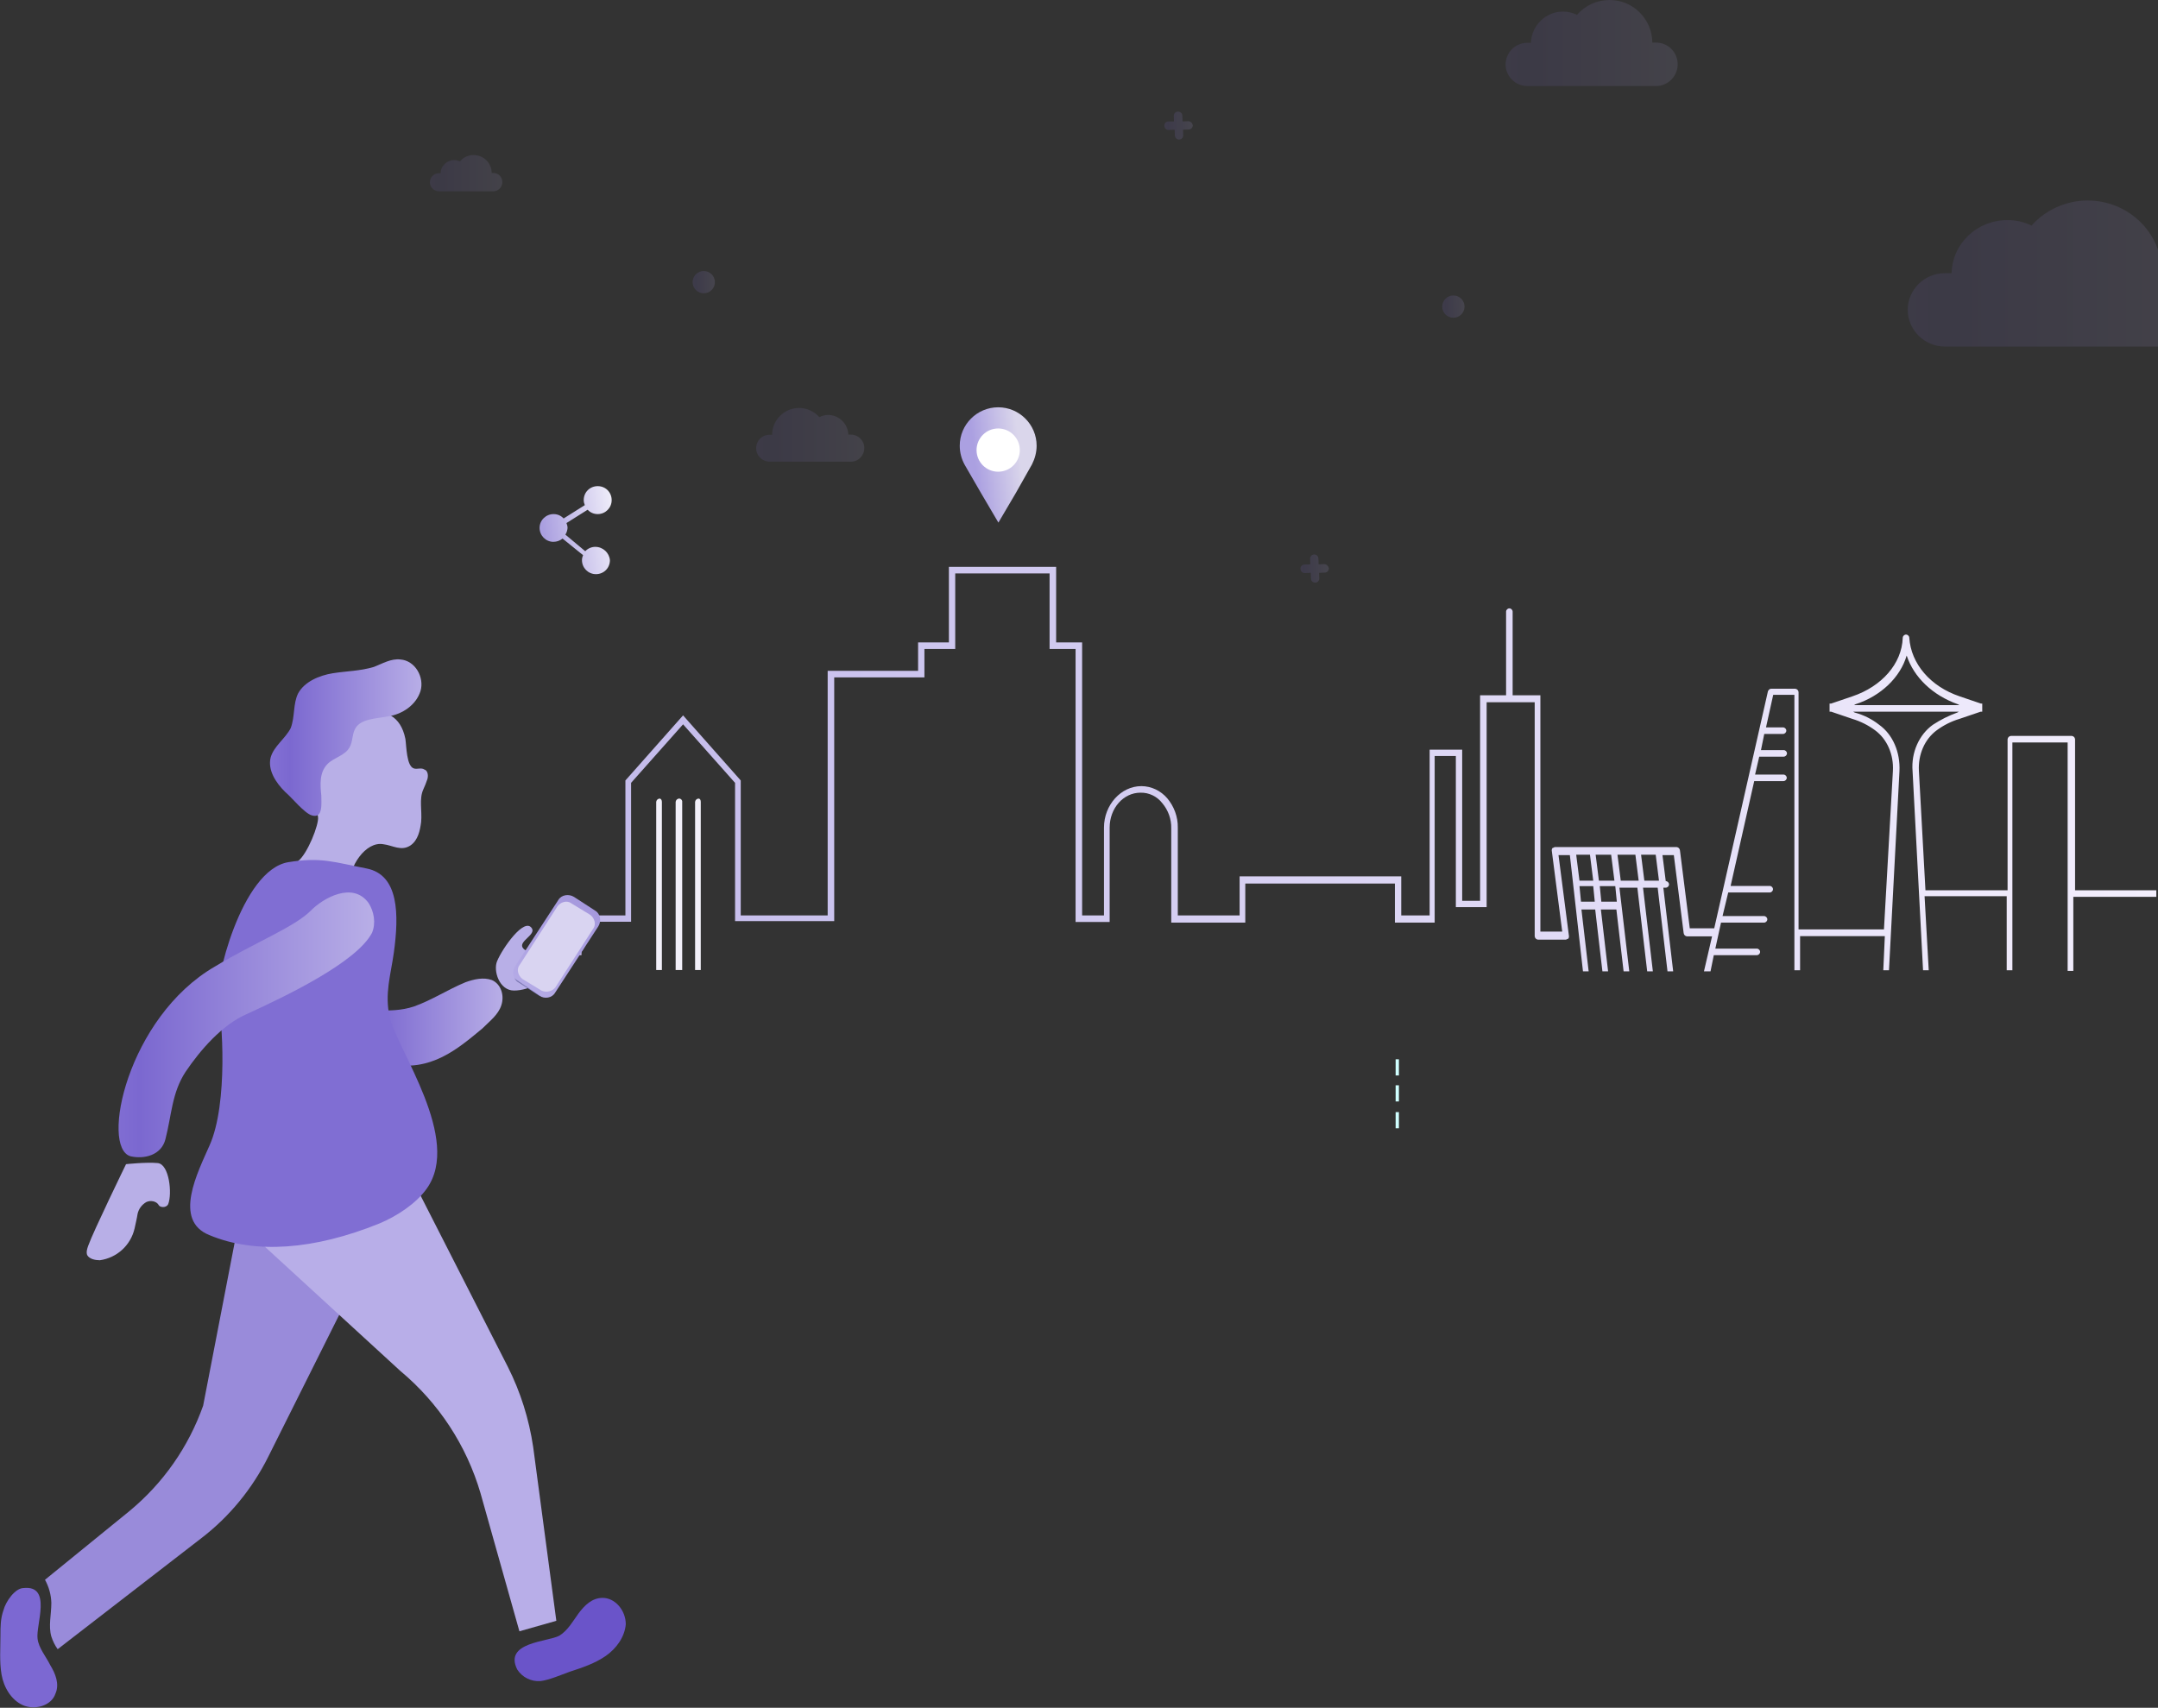 <?xml version="1.0" encoding="UTF-8"?>
<svg width="988px" height="782px" viewBox="0 0 988 782" version="1.1" xmlns="http://www.w3.org/2000/svg" xmlns:xlink="http://www.w3.org/1999/xlink">
    <rect x="0" y="0" width="988" height="782" fill="#333333" stroke="none"/>
    <!-- Generator: Sketch 61.2 (89653) - https://sketch.com -->
    <title>hero</title>
    <desc>Created with Sketch.</desc>
    <defs>
        <linearGradient x1="-47.444%" y1="50.016%" x2="99.964%" y2="49.997%" id="linearGradient-1">
            <stop stop-color="#ACA1E2" offset="0%"></stop>
            <stop stop-color="#F3EFFD" offset="100%"></stop>
        </linearGradient>
        <linearGradient x1="37.69%" y1="-3504.202%" x2="47.88%" y2="-575.071%" id="linearGradient-2">
            <stop stop-color="#B2DBE1" offset="0%"></stop>
            <stop stop-color="#B7E1E6" offset="32.2%"></stop>
            <stop stop-color="#C5F2F4" offset="75.7%"></stop>
            <stop stop-color="#D0FFFF" offset="100%"></stop>
        </linearGradient>
        <linearGradient x1="38.827%" y1="-3177.359%" x2="49.017%" y2="-248.328%" id="linearGradient-3">
            <stop stop-color="#B2DBE1" offset="0%"></stop>
            <stop stop-color="#B7E1E6" offset="32.2%"></stop>
            <stop stop-color="#C5F2F4" offset="75.7%"></stop>
            <stop stop-color="#D0FFFF" offset="100%"></stop>
        </linearGradient>
        <linearGradient x1="38.262%" y1="-3338.386%" x2="48.457%" y2="-409.255%" id="linearGradient-4">
            <stop stop-color="#B2DBE1" offset="0%"></stop>
            <stop stop-color="#B7E1E6" offset="32.2%"></stop>
            <stop stop-color="#C5F2F4" offset="75.7%"></stop>
            <stop stop-color="#D0FFFF" offset="100%"></stop>
        </linearGradient>
        <linearGradient x1="21.04%" y1="54.829%" x2="79.189%" y2="44.819%" id="linearGradient-5">
            <stop stop-color="#ABA0E1" offset="0%"></stop>
            <stop stop-color="#DAD6EB" offset="100%"></stop>
        </linearGradient>
        <linearGradient x1="6.942%" y1="61.264%" x2="128.802%" y2="39.743%" id="linearGradient-6">
            <stop stop-color="#AA9FE0" offset="0%"></stop>
            <stop stop-color="#FFFFFF" offset="100%"></stop>
        </linearGradient>
        <linearGradient x1="-4.913%" y1="50.036%" x2="100.162%" y2="50.036%" id="linearGradient-7">
            <stop stop-color="#7763CD" offset="0%"></stop>
            <stop stop-color="#8673D6" offset="2.4%"></stop>
            <stop stop-color="#7B68D0" offset="18.4%"></stop>
            <stop stop-color="#B9AFE7" offset="100%"></stop>
        </linearGradient>
        <linearGradient x1="-5.047%" y1="50.077%" x2="99.981%" y2="50.077%" id="linearGradient-8">
            <stop stop-color="#7763CD" offset="0%"></stop>
            <stop stop-color="#8673D6" offset="2.4%"></stop>
            <stop stop-color="#7B68D0" offset="18.4%"></stop>
            <stop stop-color="#B9AFE7" offset="100%"></stop>
        </linearGradient>
        <linearGradient x1="-5.068%" y1="49.965%" x2="100.062%" y2="49.965%" id="linearGradient-9">
            <stop stop-color="#7763CD" offset="0%"></stop>
            <stop stop-color="#8673D6" offset="2.4%"></stop>
            <stop stop-color="#7B68D0" offset="18.4%"></stop>
            <stop stop-color="#B9AFE7" offset="100%"></stop>
        </linearGradient>
        <linearGradient x1="23.885%" y1="94.964%" x2="78.757%" y2="0.576%" id="linearGradient-10">
            <stop stop-color="#1C225C" offset="0%"></stop>
            <stop stop-color="#B4AAE6" offset="2.4%"></stop>
            <stop stop-color="#A598DD" offset="100%"></stop>
        </linearGradient>
        <linearGradient x1="-4.999%" y1="49.592%" x2="100.048%" y2="49.592%" id="linearGradient-11">
            <stop stop-color="#7763CD" offset="0%"></stop>
            <stop stop-color="#8673D6" offset="2.4%"></stop>
            <stop stop-color="#7B68D0" offset="18.4%"></stop>
            <stop stop-color="#B9AFE7" offset="100%"></stop>
        </linearGradient>
        <linearGradient x1="-4.759%" y1="50.466%" x2="100.185%" y2="50.466%" id="linearGradient-12">
            <stop stop-color="#7763CD" offset="0%"></stop>
            <stop stop-color="#8673D6" offset="2.4%"></stop>
            <stop stop-color="#7B68D0" offset="18.4%"></stop>
            <stop stop-color="#B9AFE7" offset="100%"></stop>
        </linearGradient>
        <linearGradient x1="-3.842%" y1="50.818%" x2="100.666%" y2="49.081%" id="linearGradient-13">
            <stop stop-color="#7763CD" offset="0%"></stop>
            <stop stop-color="#8673D6" offset="2.4%"></stop>
            <stop stop-color="#7B68D0" offset="18.4%"></stop>
            <stop stop-color="#B9AFE7" offset="100%"></stop>
        </linearGradient>
        <linearGradient x1="-4.744%" y1="51.275%" x2="99.765%" y2="49.539%" id="linearGradient-14">
            <stop stop-color="#7763CD" offset="0%"></stop>
            <stop stop-color="#8673D6" offset="2.4%"></stop>
            <stop stop-color="#7B68D0" offset="18.4%"></stop>
            <stop stop-color="#B9AFE7" offset="100%"></stop>
        </linearGradient>
        <linearGradient x1="-5.992%" y1="49.919%" x2="99.392%" y2="49.919%" id="linearGradient-15">
            <stop stop-color="#7763CD" offset="0%"></stop>
            <stop stop-color="#8673D6" offset="2.4%"></stop>
            <stop stop-color="#7B68D0" offset="18.4%"></stop>
            <stop stop-color="#B9AFE7" offset="100%"></stop>
        </linearGradient>
        <linearGradient x1="-5.453%" y1="50.135%" x2="99.933%" y2="50.135%" id="linearGradient-16">
            <stop stop-color="#7763CD" offset="0%"></stop>
            <stop stop-color="#8673D6" offset="2.4%"></stop>
            <stop stop-color="#7B68D0" offset="18.4%"></stop>
            <stop stop-color="#B9AFE7" offset="100%"></stop>
        </linearGradient>
        <linearGradient x1="-4.949%" y1="49.343%" x2="100.097%" y2="49.343%" id="linearGradient-17">
            <stop stop-color="#7763CD" offset="0%"></stop>
            <stop stop-color="#8673D6" offset="2.4%"></stop>
            <stop stop-color="#7B68D0" offset="18.4%"></stop>
            <stop stop-color="#B9AFE7" offset="100%"></stop>
        </linearGradient>
        <linearGradient x1="-5.931%" y1="49.992%" x2="119.167%" y2="49.992%" id="linearGradient-18">
            <stop stop-color="#7763CD" offset="0%"></stop>
            <stop stop-color="#8673D6" offset="2.4%"></stop>
            <stop stop-color="#7B68D0" offset="18.4%"></stop>
            <stop stop-color="#B9AFE7" offset="100%"></stop>
        </linearGradient>
    </defs>
    <g id="Page-1" stroke="none" stroke-width="1" fill="none" fill-rule="evenodd">
        <g id="hero" transform="translate(-44, -104)">
            <rect id="Rectangle" x="0" y="0" width="1032" height="950"></rect>
            <path d="M46.3,195.8 C133.9,298.8 247.5,236.9 296.4,363.9 C346.8,495.1 34.2,633.5 360.3,854.7 C493.3,944.9 548,962.2 733.5,896.3 C867,848.7 961.5,762.6 1032.1,844.3 L1032.1,0.4 L13.7,0 C13.7,0 -31.9,103.6 46.3,195.8 Z" id="header_base_1_" opacity="0.35" fill-rule="nonzero"></path>
            <g id="Group_1250_1_" transform="translate(306.933, 362.973)" fill-rule="nonzero">
                <g id="Group_1246_1_">
                    <path d="M47.9,106.7 C47.1,106.8 46.5,107.4 46.4,108.2 L46.4,185.2 L49.4,185.2 L49.4,108.2 C49.5,107.5 48.9,106.8 48.2,106.7 C48.1,106.7 48,106.7 47.9,106.7 Z" id="Path_2025_1_" fill="#F2F0FA"></path>
                    <path d="M56.8,106.7 C56,106.8 55.4,107.4 55.3,108.2 L55.3,185.2 L57.9,185.2 L57.9,108.2 C57.9,107.4 57.6,106.7 56.8,106.7 Z" id="Path_2026_1_" fill="#F2F0FA"></path>
                    <path d="M725.1,148.7 L687.1,148.7 L687.1,79.5 C687,78.7 686.4,78.1 685.6,78 L657.7,78 C656.9,78.1 656.3,78.7 656.2,79.5 L656.2,148.7 L618.6,148.7 L615.6,94 C615.2,86.6 618.2,79.5 623.8,75.4 C626.9,73.1 630.5,71.3 634.2,70.2 L643.9,66.9 L644.6,66.9 L644.6,65.4 L644.6,65.4 L644.6,64.7 L644.6,64.7 L644.6,63.2 L644,63.2 L634.3,59.9 C620.9,55.4 612,45 611.2,33.1 C611.2,32.3 610.5,31.6 609.7,31.6 C608.9,31.6 608.2,32.3 608.2,33.1 C607.8,45 598.5,55.4 585.1,59.9 L575.4,63.2 L574.7,63.2 L574.7,64.7 L574.7,64.7 L574.7,65.4 L574.7,65.4 L574.7,66.9 L575.4,66.9 L585.1,70.2 C588.8,71.3 592.4,73.1 595.5,75.4 C601.1,79.5 604.1,86.6 603.7,94 L599.6,166.6 L560.5,166.6 L560.5,57.9 C560.4,57.1 559.8,56.5 559,56.4 L548,56.4 C547.3,56.4 546.9,56.8 546.5,57.5 L521.9,166.1 L510.7,166.1 L506.2,130.4 C506.1,129.6 505.5,129 504.7,128.9 L449,128.9 C448.6,128.9 448.3,129.3 447.9,129.3 C447.6,129.6 447.5,130 447.5,130.4 L452.3,167.6 L442.3,167.6 L442.3,59.4 L429.6,59.4 L429.6,21.1 C429.6,20.3 428.9,19.6 428.1,19.6 C427.3,19.6 426.6,20.3 426.6,21.1 L426.6,59.4 L414.7,59.4 L414.7,153.5 L406.5,153.5 L406.5,84.3 L391.6,84.3 L391.6,160.2 L378.6,160.2 L378.6,142.3 L304.6,142.3 L304.6,160.2 L276.3,160.2 L276.3,120 C276.4,115.1 274.6,110.3 271.5,106.6 C268.5,103.1 264.2,101 259.6,101 C250.3,101 242.5,109.6 242.5,120 L242.5,160.2 L232.5,160.2 L232.5,35.2 L220.6,35.2 L220.6,0.6 L171.5,0.6 L171.5,35.2 L157.4,35.2 L157.4,48.2 L116,48.2 L116,160.2 L76.2,160.2 L76.2,98.4 L49.8,68.6 L23.4,98.4 L23.4,160.2 L0.7,160.2 L0.7,178.4 L3.3,178.4 L3.3,163.1 L26,163.1 L26,99.5 L49.8,72.7 L73.6,99.5 L73.6,162.8 L119,162.8 L119,51.2 L160.3,51.2 L160.3,38.2 L174.4,38.2 L174.4,3.6 L217.6,3.6 L217.6,38.2 L229.5,38.2 L229.5,163.2 L245.1,163.2 L245.1,120 C245.1,111.1 251.4,104 259.2,104 C263.1,103.9 266.8,105.7 269.2,108.8 C271.9,112 273.4,116.1 273.3,120.3 L273.3,163.5 L307.2,163.5 L307.2,145.6 L375.7,145.6 L375.7,163.5 L393.9,163.5 L393.9,87.2 L403.6,87.2 L403.6,156.4 L417.7,156.4 L417.7,62.6 L439.7,62.6 L439.7,169.8 C439.8,170.6 440.4,171.2 441.2,171.3 L453.9,171.3 C454.3,171.3 454.6,170.9 455,170.9 C455.3,170.6 455.4,170.2 455.4,169.8 L450.6,132.6 L455.8,132.6 L461.8,185.8 L464.4,185.8 L461.1,157.5 L467.4,157.5 L470.7,185.8 L473.3,185.8 L470,157.5 L477.1,157.5 L480.4,185.8 L483,185.8 L478.5,147.5 L486.7,147.5 L491.2,185.8 L493.8,185.8 L489.3,147.5 L496,147.5 L500.5,185.8 L503.1,185.8 L498.6,147.5 L499.7,147.5 C500.5,147.5 501.2,146.8 501.2,146 C501.2,145.2 500.5,144.5 499.7,144.5 L499.7,144.5 L498.2,132.6 L503.4,132.6 L507.9,168.3 C508,169.1 508.6,169.7 509.4,169.8 L520.9,169.8 L517.2,185.8 L520.2,185.8 L521.7,178.4 L541.4,178.4 C542.2,178.4 542.9,177.7 542.9,176.9 C542.9,176.1 542.2,175.4 541.4,175.4 L522.4,175.4 L525,163.5 L544.7,163.5 C545.5,163.5 546.2,162.8 546.2,162 C546.2,161.2 545.5,160.5 544.7,160.5 L525.7,160.5 L528.3,149.7 L547.3,149.7 C548.1,149.7 548.8,149 548.8,148.2 C548.8,147.4 548.1,146.7 547.3,146.7 L529.4,146.7 L540.2,98.7 L553.6,98.7 C554.4,98.7 555.1,98 555.1,97.2 C555.1,96.4 554.4,95.7 553.6,95.7 L553.6,95.7 L540.6,95.7 L542.5,87.5 L553.7,87.5 C554.5,87.5 555.2,86.8 555.2,86 C555.2,85.2 554.5,84.5 553.7,84.5 L553.7,84.5 L543.3,84.5 L544.8,77.1 L553.4,77.1 C554.2,77.1 554.9,76.4 554.9,75.6 C554.9,74.8 554.2,74.1 553.4,74.1 L545.6,74.1 L548.9,59.2 L558.6,59.2 L558.6,185.3 L561.2,185.3 L561.2,169.7 L600,169.7 L599.3,185.3 L601.9,185.3 L606.7,94.1 C607.1,85.5 603.7,77.4 597.4,72.9 C594.1,70.3 590.3,68.4 586.2,67.3 L585.5,66.9 L633.9,66.9 L633.2,67.3 C629.3,68.7 625.5,70.6 622,72.9 C615.7,77.4 612,85.6 612.7,94.1 L617.5,185.3 L620.1,185.3 L618.2,151.4 L655.8,151.4 L655.8,185.3 L658.4,185.3 L658.4,81 L683.7,81 L683.7,185.6 L686.3,185.6 L686.3,151.7 L724.3,151.7 L724.3,148.7 L725.1,148.7 L725.1,148.7 Z M458.7,132.4 L465,132.4 L466.5,144.3 L460.2,144.3 L458.7,132.4 Z M460.9,153.9 L460.2,146.8 L466.5,146.8 L467.2,153.9 L460.9,153.9 Z M467.6,132.4 L474.7,132.4 L476.2,144.3 L469.1,144.3 L467.6,132.4 Z M470.2,153.9 L469.5,146.8 L476.6,146.8 L477.3,153.9 L470.2,153.9 Z M479.1,144.3 L477.6,132.4 L485.8,132.4 L487.3,144.3 L479.1,144.3 Z M489.9,144.3 L488.4,132.4 L495.1,132.4 L496.6,144.3 L489.9,144.3 Z M585.9,63.9 L586.6,63.5 C598.1,59.8 607.1,51.2 610,41.2 C613.3,51.2 621.9,59.4 633.4,63.5 L634.1,63.9 L585.9,63.9 Z" id="Path_2027_1_" fill="url(#linearGradient-1)"></path>
                    <path d="M39,106.7 C38.2,106.8 37.6,107.4 37.5,108.2 L37.5,185.2 L40.1,185.2 L40.1,108.2 C40.1,107.4 39.7,106.7 39,106.7 Z" id="Path_2028_1_" fill="#F2F0FA"></path>
                </g>
                <g id="Group_1247_1_" transform="translate(375.429, 249.667)" fill="url(#linearGradient-2)">
                    <rect id="Rectangle_369_1_" x="0.6" y="0.6" width="1.5" height="7.4"></rect>
                </g>
                <g id="Group_1248_1_" transform="translate(375.429, 225.481)" fill="url(#linearGradient-3)">
                    <rect id="Rectangle_370_1_" x="0.6" y="0.6" width="1.5" height="7.4"></rect>
                </g>
                <g id="Group_1249_1_" transform="translate(375.429, 237.388)" fill="url(#linearGradient-4)">
                    <rect id="Rectangle_371_1_" x="0.6" y="0.6" width="1.5" height="7.4"></rect>
                </g>
            </g>
            <path d="M518.6,308.1 C518.6,298.4 510.7,290.5 501,290.5 C491.3,290.5 483.4,298.4 483.4,308.1 C483.4,311.2 484.2,314.2 485.7,316.9 L485.7,316.9 L493.1,329.7 L501.1,343.3 L509.1,329.7 L516.5,316.6 C517.8,314 518.6,311.1 518.6,308.1 Z" id="Path_2037_1_" fill="url(#linearGradient-5)" fill-rule="nonzero"></path>
            <circle id="Ellipse_55_1_" fill="#FFFFFF" fill-rule="nonzero" cx="501" cy="310.1" r="9.9"></circle>
            <g id="Group_1251_1_" transform="translate(290.543, 326.106)" fill="url(#linearGradient-6)" fill-rule="nonzero">
                <path d="M26,28.3 C24.3,28.3 22.6,29 21.4,30.3 L12.3,22.7 C12.9,21.8 13.2,20.7 13.3,19.7 C13.3,18.9 13.1,18.1 12.8,17.4 L22.5,11.3 C23.7,12.6 25.3,13.3 27.1,13.3 C30.6,13.3 33.5,10.5 33.5,6.9 C33.5,3.3 30.7,0.5 27.1,0.5 C23.5,0.5 20.7,3.3 20.7,6.9 L20.7,6.9 C20.7,7.7 20.9,8.5 21.2,9.2 L11.5,15.3 C10.3,14 8.7,13.3 6.9,13.3 C3.4,13.3 0.5,16.1 0.5,19.6 C0.5,23.1 3.3,26 6.8,26 C8.3,26 9.8,25.5 11,24.5 L20.4,32.1 C20.1,32.8 19.9,33.6 19.9,34.4 C19.9,37.9 22.7,40.8 26.3,40.8 C29.9,40.8 32.7,38 32.7,34.4 L32.7,34.4 C32.4,31 29.5,28.3 26,28.3 Z" id="Path_2038_1_"></path>
            </g>
            <g id="Group_1920_1_" transform="translate(43, 404.854)" fill-rule="nonzero">
                <g id="Group_1252_1_" transform="translate(0.605, 0.521)">
                    <path d="M189.9,159.5 C198.1,156.6 205.3,151.8 213.5,148.4 C217.4,147 221.7,146 225.6,147.4 C229.9,149.3 231.4,154.6 229.9,159 C228.5,163.3 224.6,166.2 221.2,169.6 C215.4,174.4 209.6,179.3 202.9,182.6 C196.1,186 187.5,187.9 179.7,185.5 C173.4,184.1 162.3,170.5 163.8,165.2 C164.8,161.8 169.6,161.3 173,161.3 C178.8,161.4 184.1,161.4 189.9,159.5 Z" id="Path_2039_1_" fill="url(#linearGradient-7)"></path>
                    <path d="M109.8,257.4 L93.4,342.3 C86.7,361.2 75.1,377.8 59.6,390.6 L21,422 C22.8,425.3 23.8,428.9 23.9,432.6 C23.9,437.9 22.5,443.2 23.9,448 C24.6,450.1 25.5,452 26.8,453.8 L92.4,403.1 C105.5,393.1 116,380.2 123.3,365.5 L159,294.1 L109.8,257.4 Z" id="Path_2040_1_" fill="#998BDA"></path>
                    <path d="M160.5,103.5 C160,95.8 167.7,83.7 175.9,85.2 C180.2,85.7 184.1,88.6 188.4,85.7 C191.8,83.3 192.7,78.9 193.2,75.1 C193.7,69.8 192.2,64.5 194.2,60.1 C194.9,58.5 195.6,56.9 196.1,55.3 C196.6,53.4 196.1,51.4 194.7,51 C193.3,50 191.3,51 189.9,50.5 C186.5,49.5 186.5,40.4 186,37 C181.7,15.3 156.1,26.4 151.3,38.4 C147.4,47.1 143.6,60.6 146,72.7 C146.5,76.1 141.2,89.6 136.8,93 C134.4,94.9 131.5,97.3 131,100.2 C140.2,101.6 150.3,102.5 160.5,103.5 Z" id="Path_2041_1_" fill="#B8AFE7"></path>
                    <path d="M238.2,445.6 L255.1,440.8 L244.5,361.2 C242.6,348.4 238.7,336 232.9,324.5 L192.8,245.8 L113.7,262.2 L183.7,326.4 C201.2,341 214,360.5 220.4,382.4 L238.2,445.6 Z" id="Path_2042_1_" fill="#B8AEE8"></path>
                    <path d="M256.5,447.6 C260.4,445.2 262.8,440.8 265.2,437.5 C268.1,433.6 271.5,430.3 276.3,430.3 C282.1,430.3 286.9,436.1 286.9,442.4 C286.4,448.2 282.6,453.5 277.7,456.9 C272.8,460.3 267.1,462.2 261.3,464.1 C257.4,465.5 251.6,468 247.8,468.4 C243.6,468.7 239.5,466.7 237.2,463.1 C230.9,450.5 251.2,450.5 256.5,447.6 Z" id="Path_2043_1_" fill="#6A54C9"></path>
                    <path d="M17.6,449 C18.1,453.3 21.5,457.2 23.4,461.1 C25.8,465 27.7,469.8 25.8,474.1 C23.9,479.9 16.1,481.8 10.8,479.4 C5.5,477 2.1,471.2 1.1,465.4 C0.1,459.6 0.6,453.3 0.6,447.5 C0.6,443.6 0.6,439.8 2,435.9 C3,432 7.3,425.8 11.2,425.8 C24.4,424.4 16.7,442.8 17.6,449 Z" id="Path_2044_1_" fill="#7C68D2"></path>
                    <path d="M147.5,62.9 C147,58.1 146.5,52.3 150.4,48.4 C153.3,45.5 158.6,44.5 160.5,40.7 C161.9,38.3 161.5,35.4 162.9,32.5 C165.3,27.7 172.6,27.7 177.9,26.7 C184.7,25.7 190.9,21.4 192.9,15.1 C194.8,8.8 190.5,1.1 183.7,0.6 C179.4,0.1 175.5,2.5 171.6,4 C165.3,5.9 159.1,5.9 152.8,6.9 C146.5,7.9 139.8,10.8 136.9,16.1 C134.5,20.9 135.5,26.7 133.5,32 C131.1,36.8 125.8,40.2 124.3,45.5 C122.9,51.3 126.7,57.1 131.1,61.4 C134,63.8 139.8,71.1 143.2,72 C148.4,73.6 147.5,66.3 147.5,62.9 Z" id="Path_2045_1_" fill="url(#linearGradient-8)"></path>
                    <path d="M178.8,164.3 C176.4,153.7 179.3,145 180.7,134.9 C183.1,117.5 183.1,99.2 168.2,96.3 C153.3,93.4 147.4,91 132.5,93.4 C110.8,96.8 98.2,149.4 100.2,157.1 C102.1,164.3 105,203.9 96.3,223.2 C91,235.3 79.4,257.5 96.3,264.2 C117.1,272.9 144.1,271 174,258.9 C182.2,255.5 190.9,249.7 195.7,243 C212.1,220.3 182.2,179.3 178.8,164.3 Z" id="Path_2046_1_" fill="#806ED3"></path>
                    <path d="M169.2,112.2 C162,102.1 148.4,109.8 142.7,115.6 C135,123.3 117.1,130.1 98.8,141.2 C58.7,164.4 46.2,224.2 60.2,228.1 C66.5,229.5 74.2,227.6 76.1,220.4 C79,209.3 79,199.2 85.3,189.5 C92.1,179.4 102.2,167.8 113.3,163 C131.2,154.8 163.5,139.4 170.7,125.8 C172.6,121.3 171.6,116 169.2,112.2 Z" id="Path_2047_1_" fill="url(#linearGradient-9)"></path>
                    <path d="M40.8,269 C40.3,270.4 39.8,271.9 40.3,273.3 C41.3,275.2 44.2,275.7 46.1,275.7 C53.9,274.6 60.2,268.9 62,261.2 C62.5,258.8 63,256.9 63.4,254.4 C63.9,252.2 65.3,250.3 67.3,249.1 C69.2,248.1 72.1,248.6 73.1,250.5 C73.6,251.5 76.5,251.9 77.4,250 C79.3,245.2 77.9,231.7 72.6,231.2 C67.3,230.7 58.1,231.7 58.1,231.7 C58.1,231.7 43.2,262.3 40.8,269 Z" id="Path_2048_1_" fill="#B8AFE7"></path>
                    <path d="M228,138.7 C230.4,132.9 240.5,118.4 243.9,123.7 C245.8,126.6 238.1,129.5 239.6,132.4 C242.5,137.2 250.7,130.5 255,127.1 C257.9,124.7 260.8,121.3 264.2,121.8 C267.1,122.3 269,125.2 269,128.1 C268.9,131.1 267.5,134 265.1,135.8 C261.8,139 258.2,141.9 254.5,144.5 C250.2,147.4 242.9,152.2 235.7,152.2 C229,152.2 226.1,143.1 228,138.7 Z" id="Path_2049_1_" fill="#B8AFE7"></path>
                </g>
                <g id="Group_1253_1_" transform="translate(235.417, 108.353)">
                    <path d="M12.5,46.8 L2.8,40.5 C0.4,39.1 -0.1,35.7 1.4,33.3 L21.2,2.9 C22.6,0.5 26,5.68434189e-14 28.4,1.5 L38.1,7.8 C40.5,9.2 41,12.6 39.5,15 L19.7,45.4 C18.3,47.8 15,48.3 12.5,46.8 Z" id="Path_2050_1_" fill="url(#linearGradient-10)"></path>
                    <path d="M13.5,44.4 L4.8,39.1 C2.9,37.7 1.9,34.8 3.4,32.8 L20.8,5.8 C22.2,3.9 25.1,2.9 27.1,4.4 L35.8,9.7 C37.7,11.1 38.7,14 37.2,16 L19.8,43 C18.3,44.8 15.7,45.4 13.5,44.4 Z" id="Path_2051_1_" fill="#D9D4F1"></path>
                </g>
            </g>
            <path d="M802.2,123.5 L800.5,123.5 C800.4,112.7 791.6,103.9 780.8,104 C775.1,104 769.7,106.5 766,110.8 C764,109.8 761.8,109.3 759.6,109.3 C751.7,109.3 745.2,115.6 744.9,123.6 L743.2,123.6 C737.8,123.6 733.4,128 733.3,133.4 C733.3,133.4 733.3,133.5 733.3,133.5 L733.3,133.5 C733.3,138.9 737.7,143.3 743.1,143.4 C743.1,143.4 743.2,143.4 743.2,143.4 L802.2,143.4 C807.6,143.4 812,139 812.1,133.6 C812.1,133.6 812.1,133.5 812.1,133.5 L812.1,133.5 C812.1,127.9 807.7,123.5 802.2,123.5 C802.2,123.5 802.2,123.5 802.2,123.5 Z" id="Path_2059_1_" fill="url(#linearGradient-11)" fill-rule="nonzero" opacity="0.121"></path>
            <path d="M396.4,303.1 L397.5,303.1 C397.5,296.3 403.1,290.8 409.9,290.8 C413.4,290.8 416.8,292.4 419.1,295 C420.4,294.4 421.7,294 423.1,294 C428.1,294 432.2,298 432.4,303 L433.5,303 C436.9,303 439.7,305.7 439.7,309.1 C439.7,309.1 439.7,309.1 439.7,309.2 L439.7,309.2 C439.7,312.6 437,315.4 433.6,315.4 C433.6,315.4 433.6,315.4 433.5,315.4 L396.4,315.4 C393,315.4 390.2,312.7 390.2,309.3 C390.2,309.3 390.2,309.3 390.2,309.3 L390.2,309.3 C390.1,306 392.7,303.2 396,303.1 C396.2,303.1 396.3,303.1 396.4,303.1 Z" id="Path_2060_1_" fill="url(#linearGradient-12)" fill-rule="nonzero" opacity="0.121"></path>
            <circle id="XMLID_8_" fill="url(#linearGradient-13)" fill-rule="nonzero" opacity="0.148" cx="709.4" cy="244.4" r="5.1"></circle>
            <circle id="XMLID_7_" fill="url(#linearGradient-14)" fill-rule="nonzero" opacity="0.148" cx="366.2" cy="233.2" r="5.1"></circle>
            <path d="M650.3,362.3 L647.7,362.4 L647.6,359.8 C647.6,358.7 646.7,357.9 645.7,357.9 C645.7,357.9 645.7,357.9 645.7,357.9 L645.7,357.9 C644.6,357.9 643.8,358.8 643.8,359.8 C643.8,359.8 643.8,359.8 643.8,359.8 L643.9,362.4 L641.3,362.5 C640.2,362.5 639.3,363.4 639.4,364.5 C639.5,365.6 640.3,366.5 641.4,366.4 C641.4,366.4 641.4,366.4 641.5,366.4 L644.1,366.3 L644.2,368.9 C644.2,370 645.1,370.8 646.1,370.8 C646.1,370.8 646.1,370.8 646.1,370.8 L646.1,370.8 C647.2,370.8 648,369.9 648,368.9 C648,368.9 648,368.9 648,368.9 L647.9,366.3 L650.5,366.2 C651.6,366.2 652.4,365.3 652.4,364.3 C652.4,364.3 652.4,364.3 652.4,364.3 C652.2,363.2 651.4,362.4 650.3,362.3 Z" id="XMLID_6_" fill="url(#linearGradient-15)" fill-rule="nonzero" opacity="0.148"></path>
            <path d="M588,159.5 L585.4,159.6 L585.3,157 C585.3,155.9 584.4,155.1 583.4,155.1 C583.4,155.1 583.4,155.1 583.3,155.1 L583.3,155.1 C582.2,155.1 581.4,156 581.4,157 C581.4,157 581.4,157 581.4,157 L581.5,159.6 L579,159.6 C577.9,159.6 577,160.5 577.1,161.6 C577.1,162.7 578,163.6 579.1,163.5 C579.1,163.5 579.1,163.5 579.2,163.5 L581.8,163.4 L581.9,166 C581.9,167.1 582.8,167.9 583.8,167.9 C583.8,167.9 583.8,167.9 583.8,167.9 L583.8,167.9 C584.9,167.9 585.7,167 585.7,166 C585.7,166 585.7,166 585.7,166 L585.6,163.4 L588.2,163.3 C589.3,163.3 590.1,162.4 590.1,161.4 C590.1,161.4 590.1,161.4 590.1,161.4 C589.9,160.3 589.1,159.5 588,159.5 Z" id="XMLID_5_" fill="url(#linearGradient-16)" fill-rule="nonzero" opacity="0.148"></path>
            <path d="M269.8,183.2 L269.1,183.2 C269.1,178.6 265.4,175 260.8,175 C258.4,175 256.1,176 254.6,177.9 C253.8,177.5 252.8,177.3 251.9,177.3 C248.6,177.3 245.8,180 245.7,183.3 L245,183.3 C242.7,183.3 240.9,185.1 240.8,187.4 C240.8,187.4 240.8,187.4 240.8,187.4 L240.8,187.4 C240.8,189.7 242.6,191.5 244.9,191.6 C244.9,191.6 244.9,191.6 244.9,191.6 L269.8,191.6 C272.1,191.6 273.9,189.8 274,187.5 C274,187.5 274,187.5 274,187.5 L274,187.5 C274,185 272.2,183.2 269.8,183.2 C269.9,183.2 269.9,183.2 269.8,183.2 Z" id="Path_2061_1_" fill="url(#linearGradient-17)" fill-rule="nonzero" opacity="0.121"></path>
            <path d="M999.8,195.8 C990,195.8 980.6,200 974.1,207.3 C970.6,205.6 966.8,204.7 962.9,204.8 C949.1,204.8 937.8,215.6 937.5,229.1 L934.5,229.1 C925.2,229 917.5,236.5 917.4,245.8 C917.4,245.8 917.4,245.9 917.4,245.9 C917.5,255.2 925.1,262.7 934.5,262.7 L1032,262.7 L1032,218.3 C1027.4,205.2 1014.7,195.8 999.8,195.8 Z" id="Path" fill="url(#linearGradient-18)" fill-rule="nonzero" opacity="0.121"></path>

        </g>
    </g>
</svg>